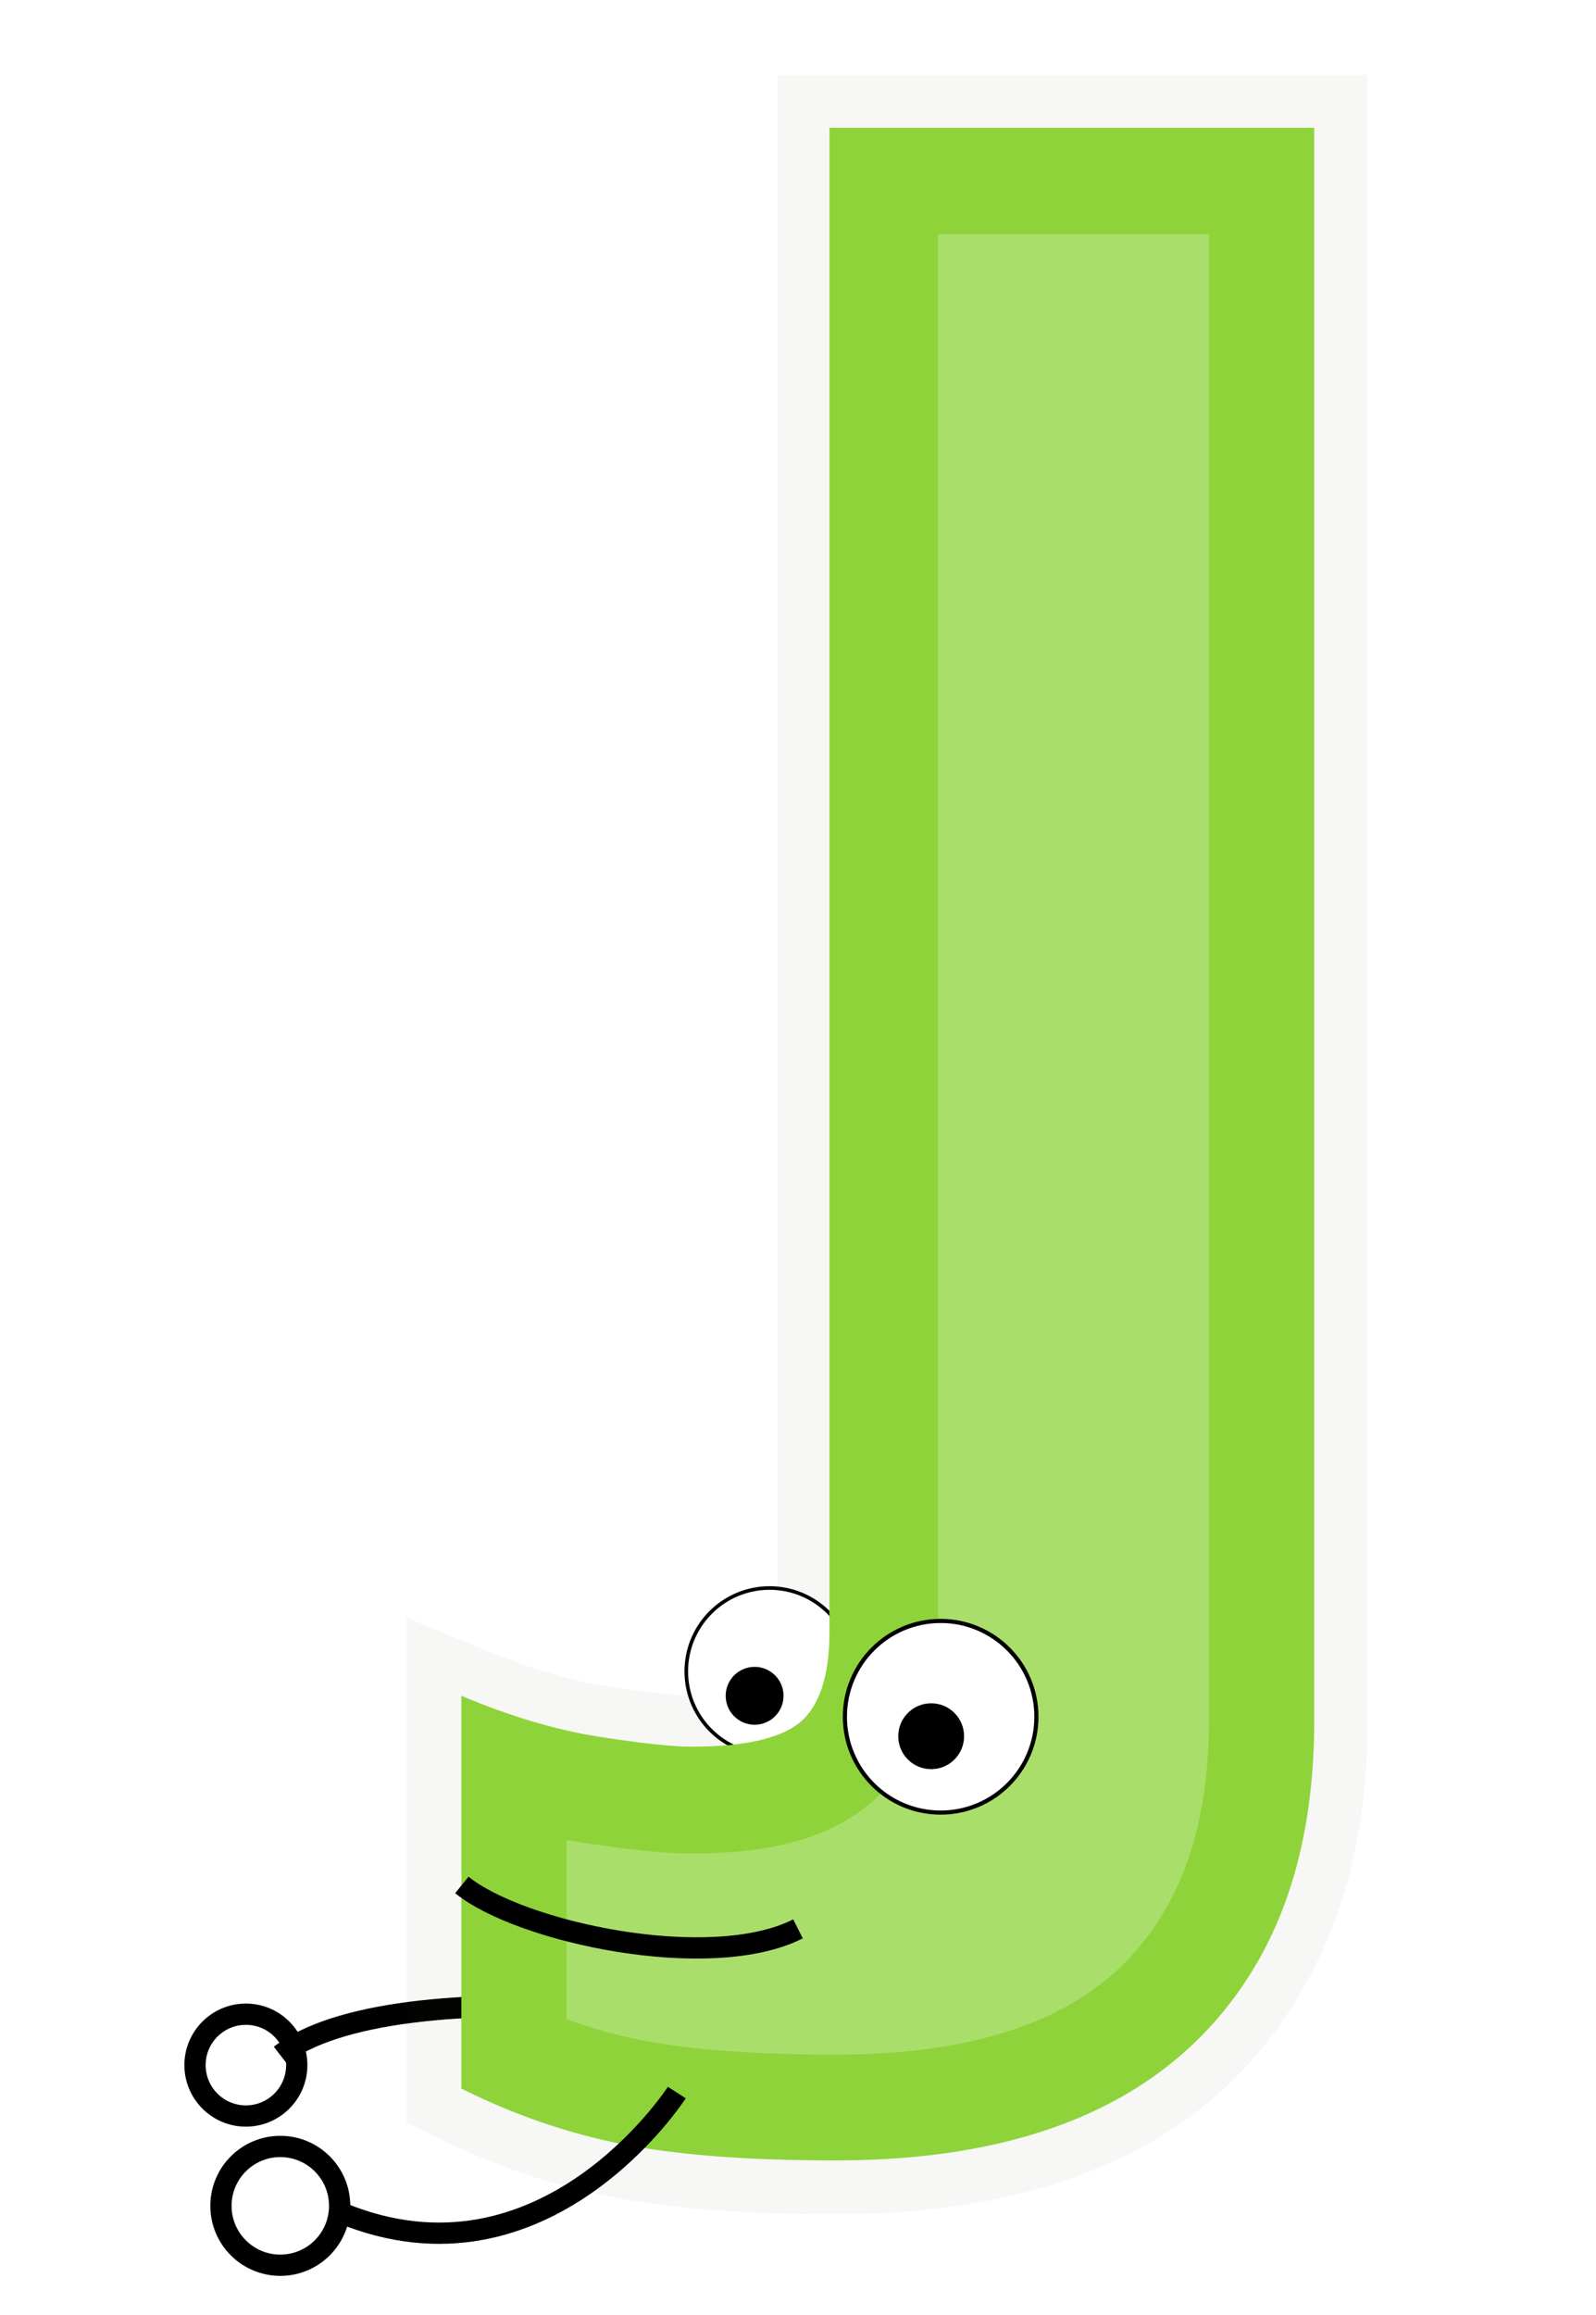 <svg xmlns="http://www.w3.org/2000/svg" width="320" height="463.9" viewBox="0 0 320 463.9"><filter id="a"><feGaussianBlur stdDeviation="7"/></filter><path fill="none" stroke="#000" stroke-width="4.262" stroke-miterlimit="10" d="M122.6 402.6c-30-2-55.3.6-66.4 9.2"/><circle fill="none" stroke="#000" stroke-width="4.262" stroke-miterlimit="10" cx="49.3" cy="413.8" r="10.2"/><path fill="#303F1B" d="M167.5 443.7c-18.2 0-33.3-1.2-45-3.5-11.9-2.3-23.8-6.4-34.9-11.9l-6.1-3V324.1l14.9 6.2c9.2 3.8 17.7 6.4 25.2 7.6 9.7 1.5 14.6 1.8 16.9 1.8 11.5 0 14.9-2.2 15.2-2.5.6-.5 2.2-3.3 2.2-9.7V15h118.3v330c0 21.8-4.9 40.7-14.4 55.9-17.3 28.4-48.6 42.8-92.3 42.8z" opacity=".2" filter="url(#a)"/><circle fill="#FFF" stroke="#000" stroke-width=".723" stroke-miterlimit="10" cx="154.3" cy="334.9" r="16.7"/><circle cx="151.3" cy="339.8" r="5.8"/><path fill="#8ED33A" d="M166.3 25.6h97.2v319.3c0 19.9-4.2 36.8-12.6 50.3-15.6 25.1-43.4 37.7-83.4 37.7-17.6 0-31.9-1.1-42.9-3.3-11-2.2-21.7-5.9-32.1-11.1v-78.7c10 4.2 19.2 6.9 27.6 8.2 8.4 1.3 14.6 2 18.6 2 10.4 0 17.6-1.6 21.6-4.8 3.9-3.2 6-9.2 6-18V25.6z"/><path fill="#FFF" d="M167.5 411.7c-16.1 0-29.3-1-38.9-2.9-5-1-9.7-2.3-15-4.2v-35.9c1.1.2 2.1.3 3.1.5 9.7 1.5 16.7 2.2 21.9 2.2 15.8 0 27.1-3 35.2-9.5 9.3-7.5 14.3-19.1 14.3-34.6V46.9h54.3v298c0 15.9-3.3 29-9.6 39.1-11.4 18.7-33 27.7-65.3 27.7z" opacity=".5" filter="url(#a)"/><circle fill="#FFF" stroke="#000" stroke-width=".83" stroke-miterlimit="10" cx="188.6" cy="344" r="19.2"/><circle cx="186.7" cy="347.9" r="6.6"/><path fill="none" stroke="#000" stroke-width="4.262" stroke-miterlimit="10" d="M92.6 377.7c11.7 9.5 49.8 17.7 67.4 8.8m-24.3 32.8s-26.4 41-67.3 24.1"/><circle fill="none" stroke="#000" stroke-width="4.262" stroke-miterlimit="10" cx="56.2" cy="442" r="11.9"/></svg>